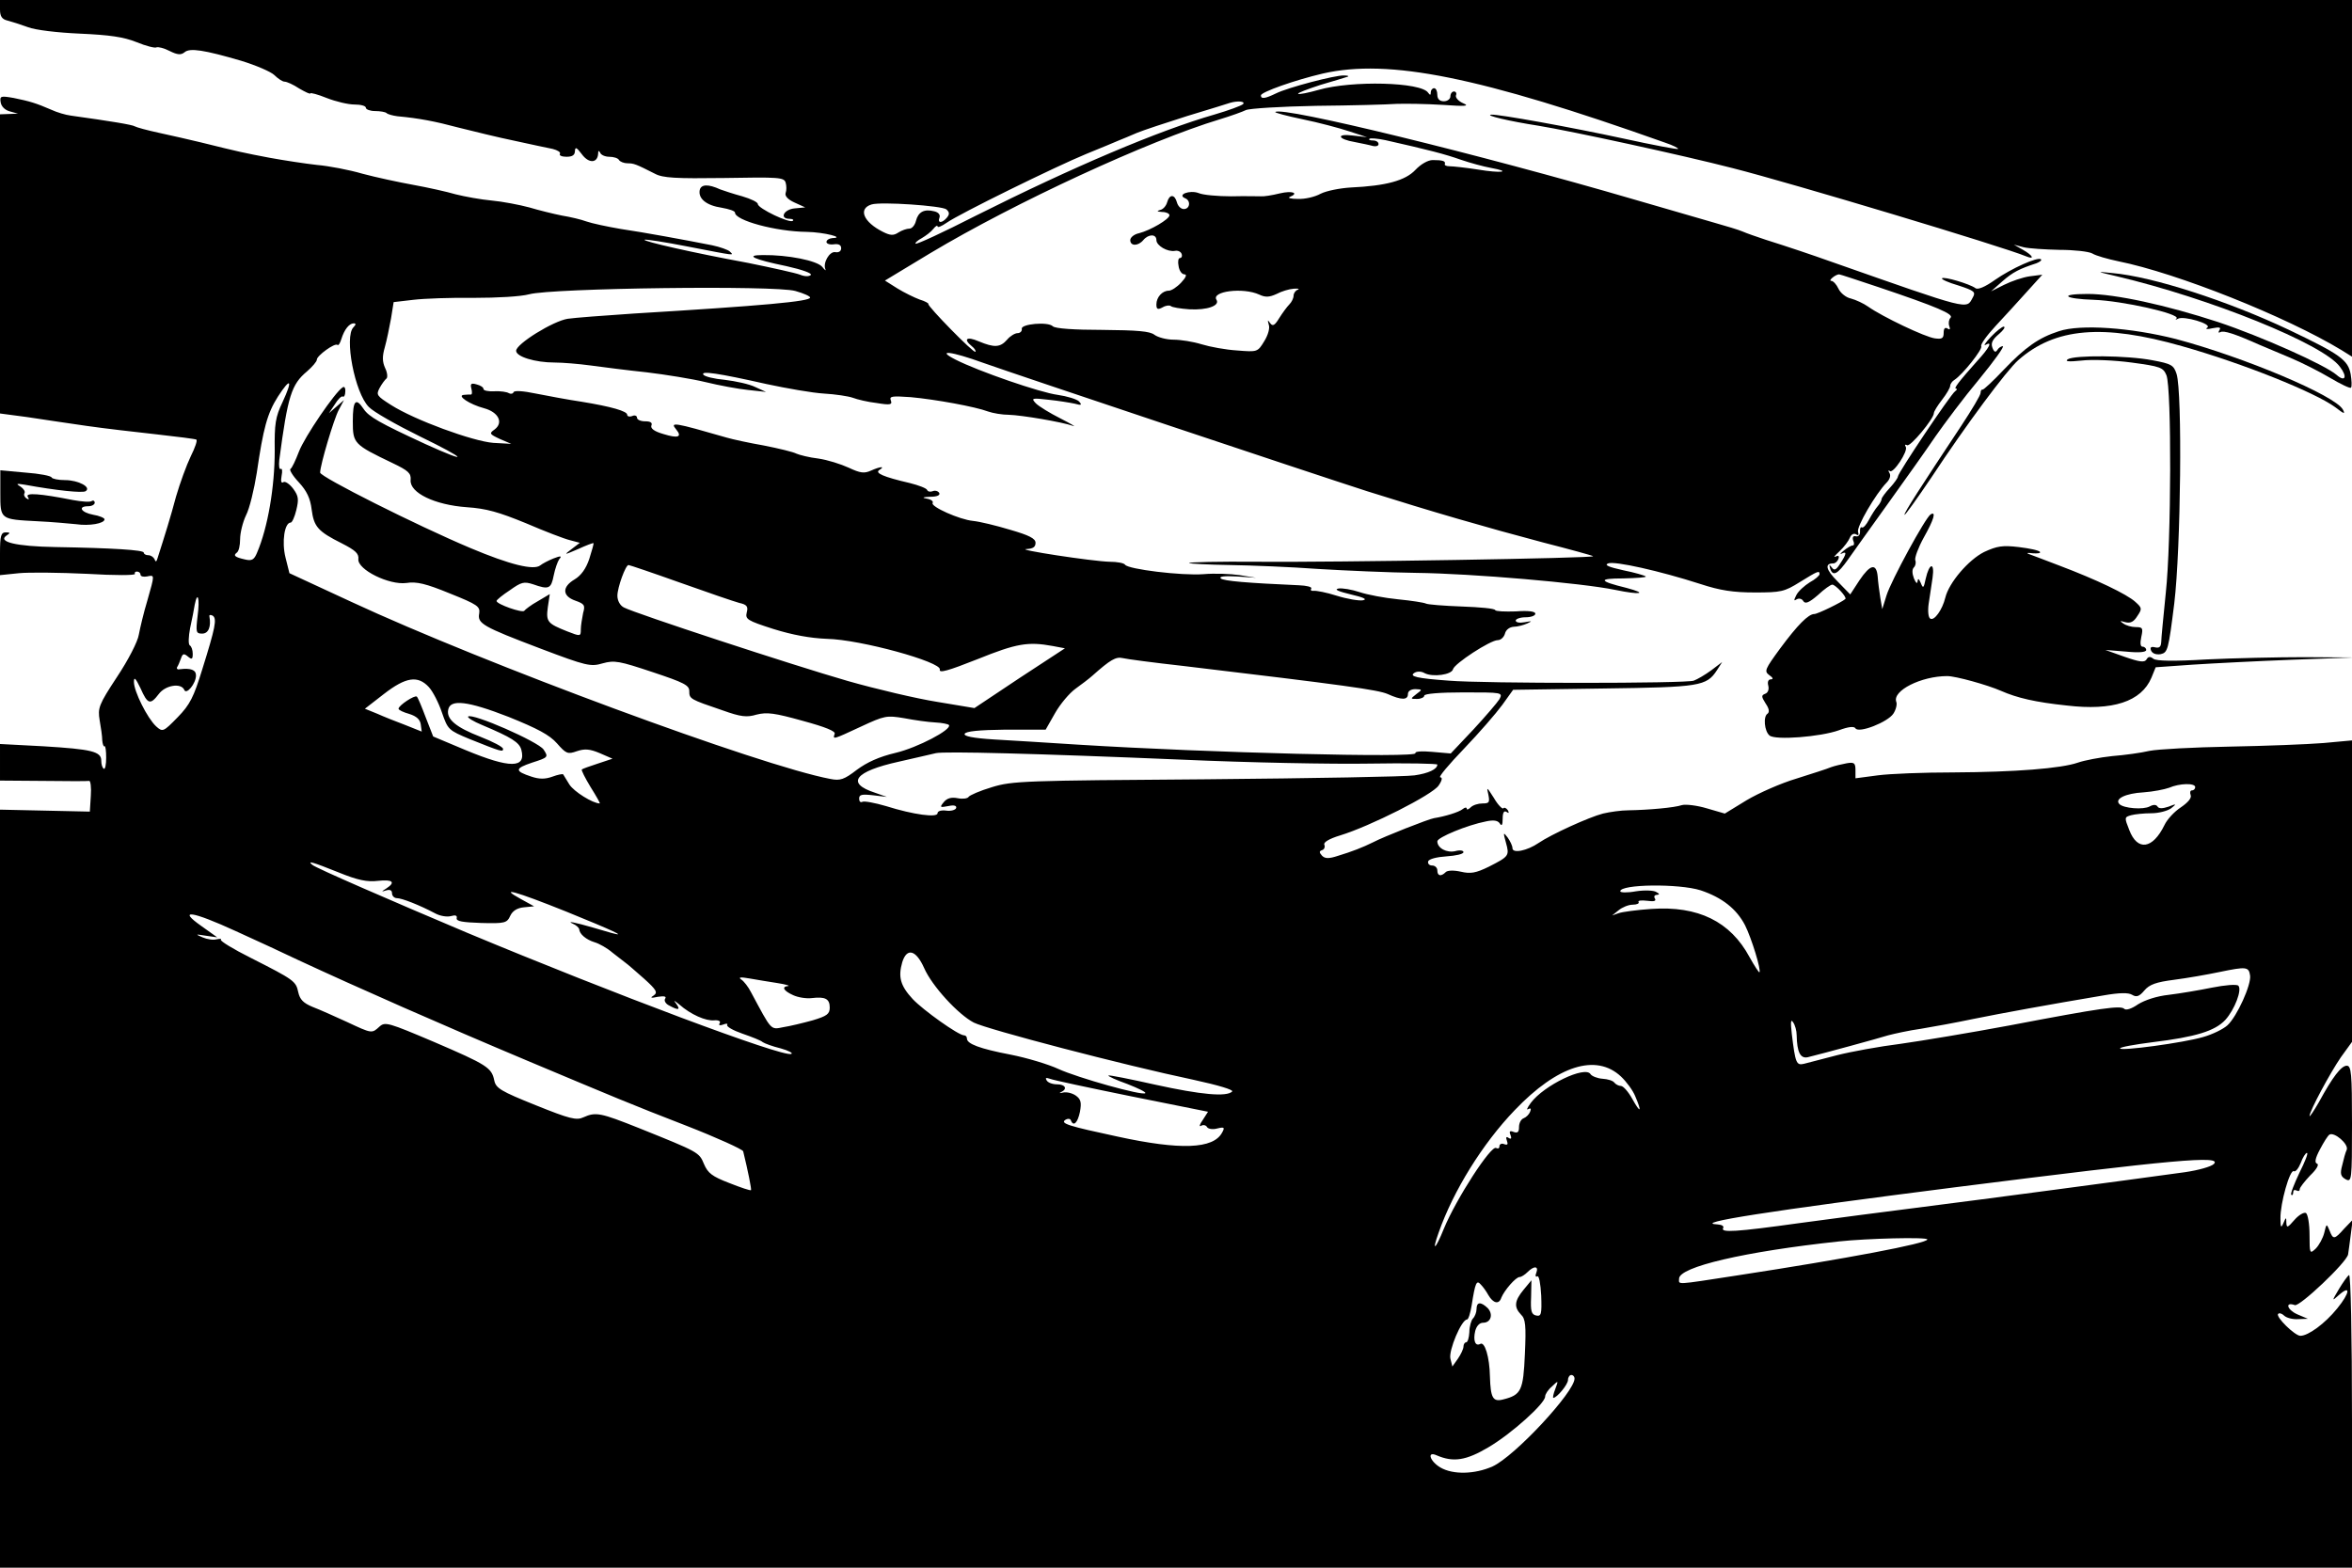 <?xml version="1.0" standalone="no"?>
<!DOCTYPE svg PUBLIC "-//W3C//DTD SVG 20010904//EN"
 "http://www.w3.org/TR/2001/REC-SVG-20010904/DTD/svg10.dtd">
<svg version="1.0" xmlns="http://www.w3.org/2000/svg"
 width="720pt" height="480pt" viewBox="0 0 720 480"
 preserveAspectRatio="xMidYMid meet">
<g transform="translate(0,480) scale(0.1,-0.1)"
fill="#000000" stroke="none">
<path d="M0 4771 c0 -21 6 -30 23 -34 12 -3 40 -12 62 -20 23 -9 91 -17 160
-20 90 -4 133 -10 173 -26 29 -12 57 -19 61 -16 5 2 23 -2 40 -11 24 -12 35
-13 46 -4 16 14 60 7 173 -26 46 -14 92 -34 102 -44 11 -11 25 -20 31 -20 7 0
27 -9 45 -21 19 -11 34 -18 34 -15 0 3 23 -3 50 -14 28 -11 66 -20 85 -20 19
0 35 -4 35 -10 0 -5 13 -10 28 -10 16 0 32 -3 35 -6 4 -4 19 -8 34 -10 65 -6
113 -15 188 -35 44 -11 121 -30 170 -40 50 -11 102 -22 117 -25 15 -4 25 -10
22 -15 -3 -5 6 -9 20 -9 18 0 26 5 26 18 1 13 5 11 21 -10 21 -29 48 -28 50 1
0 10 2 11 6 4 2 -7 15 -13 28 -13 13 0 27 -4 30 -10 3 -5 15 -10 26 -10 19 0
25 -2 84 -32 24 -13 64 -15 212 -13 168 3 183 2 188 -14 3 -10 3 -24 0 -32 -3
-9 7 -20 27 -29 l33 -15 -32 -3 c-34 -3 -48 -32 -16 -32 9 0 14 -3 10 -6 -9
-9 -107 38 -107 51 0 6 -21 16 -48 24 -26 7 -56 17 -67 21 -37 17 -59 16 -63
-2 -5 -26 20 -47 67 -54 23 -4 41 -10 41 -15 0 -24 125 -58 220 -59 53 -1 119
-18 78 -19 -10 -1 -18 -6 -18 -12 0 -5 10 -9 23 -7 14 2 22 -2 22 -12 0 -9 -7
-14 -18 -12 -18 3 -39 -34 -30 -53 2 -5 -2 -2 -10 8 -16 19 -105 37 -182 36
-56 0 -29 -13 73 -34 49 -11 79 -22 74 -27 -5 -5 -19 -5 -33 1 -13 5 -85 21
-159 36 -168 31 -322 66 -317 71 2 2 62 -7 133 -21 150 -29 141 -28 128 -15
-5 5 -30 14 -54 19 -86 17 -206 39 -280 50 -41 7 -88 17 -105 23 -16 6 -50 14
-75 18 -25 5 -70 16 -100 25 -30 8 -82 18 -115 21 -33 3 -82 12 -110 19 -27 8
-86 21 -130 29 -44 8 -114 23 -155 34 -41 12 -104 24 -140 27 -36 4 -101 14
-145 22 -79 15 -93 18 -210 47 -33 8 -90 21 -127 29 -37 8 -70 17 -75 20 -7 5
-74 16 -196 33 -16 2 -43 10 -60 18 -46 20 -66 26 -115 36 -40 7 -43 6 -40
-13 2 -13 13 -24 28 -28 l25 -7 -27 -1 -28 -1 0 -458 0 -458 83 -11 c45 -7
127 -19 182 -27 55 -8 152 -19 215 -26 63 -7 118 -14 121 -16 4 -2 -4 -25 -17
-51 -13 -27 -33 -82 -45 -123 -17 -64 -34 -118 -57 -190 -3 -11 -6 -11 -9 -2
-3 6 -11 12 -19 12 -8 0 -14 4 -14 8 0 8 -95 14 -270 17 -121 2 -180 16 -149
36 11 7 10 9 -3 9 -15 0 -18 -10 -18 -65 l0 -66 58 6 c31 3 125 2 209 -2 83
-5 149 -5 146 0 -2 4 1 7 6 7 6 0 11 -4 11 -9 0 -6 9 -8 20 -6 24 5 24 7 1
-74 -11 -36 -22 -83 -26 -104 -3 -21 -33 -79 -67 -130 -56 -85 -59 -95 -53
-132 4 -22 8 -50 8 -62 1 -11 4 -20 7 -18 3 2 5 -14 5 -35 0 -21 -3 -36 -7
-34 -5 3 -8 14 -8 25 0 28 -29 35 -177 44 l-133 7 0 -56 0 -56 133 -1 c72 -1
136 -1 140 0 4 1 7 -20 5 -46 l-3 -48 -137 3 -138 3 0 -1160 0 -1161 3600 0
3600 0 0 451 c0 264 -4 448 -9 445 -5 -3 -19 -23 -31 -43 -22 -37 -22 -38 -1
-19 38 34 35 8 -4 -40 -38 -47 -89 -84 -113 -84 -17 0 -77 59 -68 67 3 4 12 1
18 -5 7 -7 26 -12 42 -11 l31 1 -33 14 c-31 14 -38 39 -7 28 14 -6 158 130
163 155 1 7 5 34 8 59 l6 47 -26 -27 c-30 -34 -34 -34 -45 -5 -9 21 -9 21 -16
-8 -4 -16 -16 -38 -26 -48 -18 -17 -19 -16 -19 42 0 33 -5 63 -11 67 -6 3 -22
-6 -35 -21 -21 -24 -24 -26 -25 -9 0 18 -1 18 -9 -1 -7 -16 -9 -14 -9 14 -1
46 29 152 41 145 5 -3 14 8 21 25 6 17 15 31 19 31 5 0 -6 -27 -23 -61 -16
-34 -28 -64 -25 -67 3 -3 6 0 6 7 0 7 4 9 10 6 6 -3 10 -2 10 4 0 5 15 24 32
42 20 19 28 34 21 36 -8 3 -6 16 9 44 11 21 24 42 29 45 15 9 59 -29 53 -46
-4 -8 -10 -30 -14 -48 -7 -26 -5 -34 11 -43 18 -9 19 -3 19 169 0 155 -2 179
-16 179 -17 0 -43 -34 -85 -111 -16 -28 -29 -47 -29 -43 0 15 63 132 96 180
l34 47 0 461 0 462 -87 -8 c-49 -4 -178 -9 -288 -11 -110 -2 -220 -8 -245 -13
-25 -6 -76 -13 -114 -16 -38 -4 -85 -13 -105 -20 -52 -18 -193 -29 -381 -30
-91 0 -195 -4 -232 -9 l-68 -9 0 25 c0 22 -4 25 -27 21 -16 -3 -37 -8 -48 -12
-11 -5 -59 -20 -106 -35 -47 -14 -115 -44 -152 -66 l-67 -41 -55 16 c-30 9
-64 13 -76 10 -23 -8 -103 -15 -164 -16 -22 0 -57 -5 -78 -10 -43 -11 -159
-64 -197 -90 -35 -24 -80 -33 -80 -16 0 7 -7 22 -15 33 -13 17 -14 16 -5 -16
11 -40 10 -42 -53 -74 -39 -19 -55 -22 -85 -15 -22 5 -41 4 -46 -1 -15 -15
-26 -12 -26 5 0 8 -7 15 -16 15 -9 0 -14 6 -12 13 3 7 26 13 56 15 29 2 52 7
52 13 0 5 -11 7 -25 3 -26 -6 -55 9 -55 30 0 12 92 50 149 61 23 5 36 3 42 -6
6 -10 9 -5 9 14 0 19 4 26 12 21 7 -5 8 -3 4 5 -5 7 -11 10 -14 6 -3 -3 -17
11 -29 32 -21 33 -23 35 -17 11 5 -25 3 -28 -18 -28 -13 0 -29 -5 -36 -12 -7
-7 -12 -8 -12 -4 0 5 -6 4 -12 -1 -12 -10 -56 -23 -88 -28 -15 -2 -155 -57
-187 -74 -30 -15 -66 -29 -106 -41 -30 -10 -41 -9 -50 0 -9 10 -9 14 0 17 7 2
10 10 7 17 -3 7 15 18 48 28 92 28 284 125 302 153 11 16 12 25 5 25 -7 0 26
39 72 87 47 49 99 109 118 135 l33 46 277 4 c295 4 315 7 347 56 l16 25 -33
-25 c-19 -14 -43 -28 -54 -32 -23 -9 -644 -9 -750 0 -97 7 -123 13 -105 24 8
5 21 5 31 -1 25 -13 83 -5 87 12 4 17 114 89 137 89 9 0 19 9 22 20 3 12 14
20 27 21 11 0 30 5 41 10 17 8 15 8 -7 4 -16 -3 -28 -1 -28 5 0 5 14 10 30 10
17 0 30 5 30 11 0 7 -21 10 -60 7 -33 -1 -61 0 -63 4 -1 5 -47 9 -102 11 -55
2 -105 6 -110 9 -6 3 -44 9 -85 13 -41 4 -94 14 -118 22 -24 8 -53 13 -65 11
-14 -3 1 -9 38 -18 39 -9 52 -15 37 -18 -12 -2 -48 4 -80 14 -31 10 -63 16
-71 15 -7 -1 -10 2 -7 7 3 5 -14 9 -37 10 -158 7 -232 13 -240 21 -6 6 11 8
49 6 l59 -4 -50 8 c-27 4 -77 6 -111 3 -67 -5 -231 15 -240 29 -3 5 -24 9 -47
9 -51 1 -294 38 -254 39 19 1 27 6 27 19 0 13 -19 23 -78 40 -43 13 -93 25
-113 27 -42 4 -131 44 -124 55 3 5 -5 11 -17 13 -17 3 -14 5 10 6 21 0 31 5
27 12 -4 6 -13 8 -20 5 -8 -3 -15 -1 -17 4 -2 5 -25 14 -53 21 -82 19 -108 31
-93 40 19 12 3 11 -26 -2 -20 -9 -32 -8 -68 9 -24 11 -65 24 -93 28 -27 3 -58
11 -67 15 -9 5 -54 16 -100 25 -46 8 -96 19 -113 24 -163 47 -175 49 -155 25
19 -23 6 -28 -39 -14 -28 8 -40 17 -37 26 4 9 -3 13 -19 13 -14 0 -25 5 -25
11 0 6 -7 9 -15 5 -8 -3 -15 -1 -15 4 0 11 -48 25 -140 40 -41 6 -104 18 -140
25 -38 8 -66 10 -68 4 -2 -5 -9 -6 -14 -3 -6 4 -26 7 -45 6 -18 -1 -33 2 -33
7 0 5 -9 11 -21 14 -17 5 -20 2 -16 -13 3 -11 2 -19 -2 -18 -3 0 -13 0 -21 -1
-23 -2 17 -29 62 -41 44 -12 60 -44 32 -65 -17 -12 -16 -14 16 -29 l35 -15
-55 3 c-63 5 -241 70 -313 116 -44 28 -46 31 -35 52 7 13 17 26 21 29 4 3 3
18 -4 32 -9 20 -9 36 -1 64 6 21 14 61 19 88 l8 50 60 7 c33 4 116 7 185 6 73
0 144 4 170 11 70 19 755 28 815 10 25 -7 45 -16 45 -20 0 -12 -144 -25 -540
-49 -91 -6 -182 -13 -202 -16 -45 -7 -158 -77 -158 -98 0 -18 58 -36 118 -36
24 0 73 -4 110 -9 37 -5 114 -15 172 -21 58 -7 139 -20 180 -30 41 -10 100
-21 130 -24 l55 -6 -33 15 c-18 9 -60 18 -93 22 -33 3 -62 10 -66 16 -8 12 43
5 194 -29 61 -13 140 -27 175 -29 35 -2 75 -8 89 -13 13 -5 46 -13 73 -16 42
-7 48 -5 43 8 -5 13 3 14 61 10 76 -7 197 -29 237 -44 14 -5 43 -10 63 -10 39
-1 163 -22 197 -34 11 -4 -6 6 -39 23 -32 16 -66 37 -75 46 -15 16 -13 17 39
11 30 -3 66 -9 80 -12 21 -6 23 -4 13 7 -7 7 -37 16 -65 20 -54 7 -242 72
-313 108 -61 31 -14 26 85 -10 113 -40 998 -336 1175 -393 196 -62 365 -111
539 -157 82 -21 151 -40 153 -42 5 -6 -786 -19 -1027 -17 -118 1 -213 -1 -210
-4 3 -2 59 -5 125 -6 66 -1 188 -6 270 -12 83 -5 218 -11 300 -12 172 -2 507
-31 609 -52 77 -16 103 -12 35 6 -86 21 -88 29 -10 29 41 1 72 3 69 6 -3 3
-34 12 -69 19 -45 10 -59 16 -46 21 19 8 158 -23 282 -63 61 -20 101 -26 167
-26 80 0 90 2 138 32 55 34 60 36 60 24 0 -4 -13 -16 -30 -25 -16 -10 -35 -27
-41 -39 -8 -16 -8 -19 1 -13 7 4 16 2 20 -5 6 -10 17 -6 45 18 19 18 39 32 44
32 10 0 46 -39 40 -44 -11 -10 -85 -46 -95 -46 -18 0 -51 -33 -105 -106 -46
-63 -49 -69 -33 -81 12 -8 13 -13 5 -13 -8 0 -11 -8 -8 -19 3 -12 -1 -22 -9
-25 -13 -5 -12 -9 1 -30 11 -16 12 -26 6 -31 -14 -8 -10 -54 6 -67 18 -15 156
-4 212 16 29 11 47 13 51 6 10 -16 99 19 116 45 8 12 12 29 9 36 -13 34 76 79
156 79 26 0 123 -27 164 -45 50 -22 106 -35 201 -45 142 -17 229 12 260 85
l13 32 113 8 c62 4 199 11 303 15 l190 7 -150 1 c-82 0 -217 -3 -300 -7 -101
-6 -154 -5 -163 2 -10 8 -16 7 -21 -2 -6 -10 -21 -8 -67 8 l-59 21 63 -5 c40
-4 62 -2 62 5 0 5 -5 10 -11 10 -7 0 -8 11 -4 30 6 27 4 30 -17 30 -13 0 -30
5 -38 11 -12 8 -11 9 6 4 16 -4 26 1 37 19 15 22 14 25 -6 43 -26 24 -121 69
-232 111 -44 17 -87 33 -95 36 -8 3 -3 4 12 2 15 -1 25 0 23 4 -3 5 -32 11
-65 15 -50 6 -67 3 -106 -15 -48 -24 -108 -94 -119 -140 -9 -37 -34 -72 -46
-64 -6 3 -8 23 -5 45 3 21 9 58 12 80 7 49 -10 46 -21 -3 -6 -29 -8 -31 -15
-13 -6 14 -9 15 -10 5 -1 -9 -5 -5 -11 9 -6 16 -6 28 0 34 5 5 7 15 4 22 -2 8
9 38 26 69 31 55 39 82 21 71 -16 -10 -121 -203 -135 -248 l-13 -42 -6 35 c-3
19 -7 49 -8 65 -4 42 -23 37 -56 -12 l-28 -43 -39 40 c-36 36 -40 55 -13 55 6
0 13 6 16 14 3 9 0 11 -9 7 -8 -4 -2 3 12 16 14 13 28 32 32 42 4 10 12 14 19
10 7 -5 9 -2 6 7 -6 15 54 117 87 151 10 10 14 22 9 30 -4 7 -4 10 1 6 10 -10
57 61 49 74 -4 6 -2 8 4 5 9 -7 82 81 82 98 0 5 11 23 25 41 14 18 25 37 25
43 0 5 6 14 13 18 25 16 87 94 82 103 -3 5 17 33 44 62 27 29 70 76 96 105
l47 52 -39 -5 c-21 -3 -56 -15 -78 -26 l-40 -20 35 31 c32 28 52 38 104 55 10
4 17 9 14 12 -9 9 -91 -28 -141 -63 -31 -22 -53 -31 -60 -25 -18 13 -96 36
-102 30 -3 -3 19 -13 50 -22 49 -16 54 -20 44 -37 -20 -37 -4 -41 -434 110
-59 21 -130 45 -200 67 -27 9 -59 20 -70 25 -11 5 -51 17 -90 28 -38 11 -149
43 -245 71 -465 136 -1078 286 -1096 267 -2 -2 35 -12 83 -22 49 -10 113 -27
143 -37 l55 -18 -43 5 c-53 7 -48 -11 6 -20 20 -4 45 -9 55 -12 9 -2 17 0 17
6 0 6 -7 11 -17 11 -9 0 -14 2 -11 5 3 3 25 1 49 -4 133 -30 183 -43 231 -60
29 -10 70 -21 92 -25 66 -12 32 -17 -40 -5 -38 6 -77 10 -86 10 -10 0 -17 3
-15 7 3 9 -7 12 -37 12 -15 0 -37 -13 -53 -30 -31 -33 -90 -49 -198 -54 -33
-2 -74 -10 -92 -19 -18 -10 -49 -17 -70 -16 -21 0 -32 3 -25 6 30 12 8 20 -30
11 -24 -6 -50 -10 -58 -9 -8 0 -49 1 -91 0 -41 0 -87 4 -100 10 -27 10 -67 -5
-41 -16 18 -7 15 -33 -4 -33 -9 0 -18 9 -21 20 -7 26 -23 26 -30 1 -3 -11 -12
-22 -22 -24 -11 -3 -9 -5 7 -6 12 0 22 -5 22 -10 0 -12 -58 -46 -93 -55 -15
-3 -27 -13 -27 -21 0 -19 24 -19 40 0 16 19 40 19 40 0 0 -17 34 -37 57 -33 9
2 18 -3 20 -9 3 -7 0 -13 -5 -13 -5 0 -7 -11 -4 -25 2 -14 10 -25 18 -25 8 0
5 -9 -10 -25 -13 -14 -30 -25 -38 -25 -20 0 -38 -20 -38 -42 0 -15 4 -17 19
-9 10 6 21 7 25 4 4 -4 29 -8 57 -10 54 -3 94 11 83 29 -17 26 81 39 131 16
19 -9 31 -8 53 2 15 8 38 15 52 16 14 1 19 0 13 -3 -7 -2 -13 -11 -13 -18 0
-8 -6 -20 -13 -27 -7 -7 -21 -26 -31 -42 -14 -23 -20 -26 -28 -15 -8 11 -8 10
-4 -5 4 -10 -2 -32 -14 -51 -20 -33 -21 -33 -83 -28 -34 2 -83 11 -109 19 -26
8 -64 14 -85 14 -22 0 -48 7 -59 15 -14 11 -52 14 -160 15 -85 0 -144 4 -151
11 -15 15 -99 7 -95 -8 1 -7 -5 -13 -13 -13 -8 0 -23 -9 -32 -20 -21 -24 -39
-25 -87 -5 -37 16 -48 7 -21 -15 9 -7 13 -15 11 -17 -5 -6 -147 140 -144 146
2 2 -10 9 -27 14 -16 6 -47 21 -68 34 l-38 24 139 84 c259 155 668 344 887
410 33 10 69 23 79 28 11 5 107 11 215 13 108 1 219 4 246 6 28 1 91 0 140 -3
72 -5 85 -4 64 5 -14 6 -24 17 -22 24 3 6 0 12 -6 12 -6 0 -11 -7 -11 -15 0
-8 -9 -15 -20 -15 -13 0 -20 7 -20 20 0 11 -4 20 -10 20 -5 0 -10 -6 -10 -12
0 -10 -2 -10 -8 -2 -21 33 -234 38 -335 9 -32 -9 -61 -15 -63 -12 -3 2 28 14
68 27 40 12 78 23 83 25 6 2 1 4 -11 4 -27 1 -172 -37 -208 -55 -33 -16 -46
-18 -46 -6 0 10 104 47 190 67 202 46 480 -10 1048 -212 24 -8 41 -17 39 -19
-2 -2 -77 12 -168 32 -157 34 -383 75 -404 73 -21 -2 55 -20 145 -34 99 -16
440 -90 595 -130 181 -46 826 -240 898 -270 27 -11 20 3 -10 20 l-28 16 30 -8
c17 -4 66 -7 110 -8 44 0 89 -5 100 -11 11 -7 47 -17 80 -24 179 -36 513 -169
683 -272 l32 -20 0 546 0 546 -3600 0 -3600 0 0 -29z m3805 -290 c-6 -5 -44
-19 -85 -31 -174 -50 -435 -161 -734 -311 -98 -50 -180 -88 -183 -85 -3 2 6
10 19 17 12 7 28 19 35 28 7 9 13 12 13 8 0 -5 12 0 28 11 38 27 333 172 428
211 44 18 88 36 99 41 11 4 36 15 55 23 19 8 89 31 155 52 66 20 125 38 130
40 23 7 49 5 40 -4z m-908 -322 c10 -9 10 -15 2 -25 -15 -18 -30 -18 -23 0 3
8 -3 16 -16 19 -31 8 -49 -2 -56 -29 -3 -13 -12 -24 -20 -24 -8 0 -23 -5 -34
-12 -15 -10 -25 -9 -47 2 -60 30 -77 71 -35 84 29 9 215 -4 229 -15z m2853
-238 c181 -61 232 -83 221 -94 -5 -5 -7 -16 -4 -25 4 -10 2 -13 -5 -8 -8 5
-12 0 -12 -13 0 -17 -5 -20 -27 -17 -30 4 -160 66 -204 97 -14 10 -38 21 -53
25 -15 3 -32 17 -38 30 -6 13 -16 24 -22 24 -11 0 13 20 24 20 3 0 57 -18 120
-39z m-4668 -123 c-29 -29 4 -201 47 -244 14 -15 85 -55 156 -90 144 -70 157
-87 18 -24 -141 65 -174 84 -190 108 -24 36 -33 26 -33 -38 0 -68 3 -71 122
-128 48 -23 57 -31 55 -52 -3 -39 74 -76 172 -83 60 -4 98 -15 181 -49 58 -25
118 -48 135 -52 l30 -8 -25 -19 c-25 -19 -24 -19 20 0 24 11 45 19 47 18 1 -1
-5 -23 -13 -48 -10 -30 -25 -51 -45 -63 -39 -23 -38 -51 2 -65 28 -10 31 -14
24 -38 -3 -16 -7 -38 -7 -50 0 -22 -1 -22 -42 -6 -60 24 -65 29 -59 74 l6 40
-37 -22 c-20 -11 -38 -25 -41 -29 -5 -8 -85 20 -85 30 0 3 18 18 41 33 35 25
43 27 71 18 48 -17 55 -14 63 27 4 20 12 43 17 50 9 10 5 11 -18 2 -15 -6 -34
-16 -40 -21 -20 -16 -93 2 -214 53 -166 70 -460 218 -460 231 0 23 42 164 57
192 l16 30 -23 -20 -23 -20 18 27 c9 15 20 26 24 24 4 -3 8 4 8 15 1 11 -3 17
-8 13 -23 -14 -117 -152 -134 -197 -10 -26 -21 -50 -26 -53 -4 -2 7 -21 26
-41 24 -26 35 -49 39 -83 7 -53 19 -67 93 -104 41 -21 52 -31 50 -48 -3 -32
94 -80 147 -73 31 5 60 -2 133 -32 85 -34 93 -40 90 -61 -6 -31 9 -40 188
-108 140 -53 153 -56 190 -45 36 10 51 7 153 -27 96 -32 112 -40 112 -58 0
-24 2 -25 102 -59 56 -20 74 -22 104 -13 32 8 55 5 141 -19 70 -19 102 -32 98
-40 -6 -18 -6 -18 80 22 73 34 79 35 133 26 31 -6 74 -12 95 -13 21 -1 40 -5
42 -8 9 -14 -96 -69 -163 -85 -51 -12 -88 -29 -119 -52 -39 -30 -51 -34 -81
-28 -214 40 -1062 354 -1466 542 l-190 88 -12 48 c-12 48 -3 107 16 107 4 0
12 17 17 38 8 33 7 43 -9 65 -11 15 -25 24 -30 21 -7 -5 -9 2 -6 19 3 15 2 24
-3 21 -4 -2 -6 10 -4 28 26 196 37 231 85 271 16 14 30 30 30 36 0 12 55 52
63 45 3 -3 8 5 12 18 9 29 24 48 38 48 7 0 7 -4 -1 -12z m-217 -229 c-22 -46
-25 -67 -24 -149 0 -111 -21 -235 -54 -312 -9 -22 -16 -26 -37 -21 -31 7 -37
12 -25 21 6 4 10 22 10 41 0 19 8 52 18 73 11 21 25 80 33 130 20 137 32 182
65 234 39 60 46 52 14 -17z m1217 -553 c84 -30 166 -58 181 -62 23 -5 28 -11
23 -29 -5 -21 1 -25 82 -51 58 -18 112 -28 163 -30 103 -2 352 -71 346 -94 -3
-12 25 -4 116 32 119 48 154 54 230 40 l37 -7 -139 -91 -138 -92 -114 19 c-63
10 -186 39 -274 64 -170 49 -651 207 -685 225 -12 6 -20 21 -20 36 0 25 25 94
34 94 3 0 74 -24 158 -54z m-1477 -101 c-6 -51 -5 -55 14 -55 19 0 28 21 22
53 -1 5 4 5 10 2 14 -9 8 -37 -32 -165 -26 -84 -37 -107 -75 -146 -44 -45 -46
-46 -66 -28 -27 25 -68 107 -68 136 0 17 5 12 20 -19 22 -50 30 -52 56 -18 20
27 68 35 78 13 6 -17 36 19 36 44 0 17 -16 23 -49 19 -7 -2 -11 1 -9 6 3 4 8
16 12 27 5 15 9 16 21 6 12 -10 15 -9 15 8 0 12 -4 23 -9 26 -5 3 -4 27 1 53
6 27 12 58 14 71 9 45 16 20 9 -33z m3017 -154 c495 -59 596 -73 626 -86 42
-19 62 -19 62 0 0 9 9 15 23 15 21 -1 22 -1 3 -15 -19 -15 -19 -15 2 -15 12 0
22 5 22 10 0 6 47 10 120 10 119 0 121 0 110 -21 -7 -11 -43 -53 -80 -93 l-69
-73 -57 5 c-32 3 -54 1 -51 -4 9 -15 -631 1 -1032 26 -91 6 -208 13 -259 16
-64 4 -92 10 -89 17 3 8 43 12 126 13 l122 0 29 51 c16 28 44 61 62 74 18 13
42 31 53 41 54 48 71 58 92 53 12 -3 95 -14 185 -24z m-2309 -65 c12 -13 30
-48 40 -78 18 -52 20 -54 85 -81 97 -39 102 -40 102 -30 0 6 -31 22 -69 37
-75 29 -105 54 -99 83 6 33 59 27 185 -22 89 -36 125 -55 148 -81 28 -32 33
-34 61 -24 24 8 39 7 70 -6 l39 -17 -45 -15 c-25 -8 -47 -16 -49 -18 -2 -2 10
-26 27 -54 17 -27 30 -50 28 -50 -21 0 -79 36 -93 58 -9 15 -18 29 -19 31 -2
2 -17 -1 -33 -7 -22 -8 -40 -8 -64 0 -52 17 -52 25 2 43 50 16 50 17 35 40
-16 24 -219 113 -231 101 -3 -3 16 -15 43 -26 90 -38 114 -53 120 -76 15 -57
-35 -57 -170 -1 l-100 42 -23 59 c-12 32 -24 61 -27 63 -6 6 -56 -27 -56 -37
0 -4 15 -11 33 -16 22 -7 33 -17 35 -32 l3 -22 -50 20 c-27 10 -67 26 -87 35
l-37 15 58 45 c67 52 104 58 138 21z m2307 -222 c201 -9 458 -14 573 -12 114
2 207 0 207 -3 0 -14 -27 -27 -70 -33 -25 -4 -311 -9 -636 -12 -559 -4 -595
-5 -657 -24 -37 -11 -69 -25 -72 -30 -3 -5 -18 -7 -33 -4 -20 4 -33 0 -43 -12
-13 -16 -12 -17 14 -12 18 4 26 1 24 -6 -2 -6 -16 -10 -30 -8 -15 2 -27 -1
-27 -8 0 -14 -72 -5 -158 22 -34 10 -67 16 -72 13 -6 -3 -10 1 -10 10 0 12 8
14 43 10 l42 -5 -37 13 c-89 29 -62 65 74 95 51 12 102 23 113 26 26 6 302 -1
755 -20z m3100 -84 c0 -5 -4 -10 -10 -10 -5 0 -7 -6 -4 -14 4 -9 -8 -23 -30
-38 -20 -13 -42 -37 -50 -54 -36 -74 -83 -81 -108 -15 -15 38 -15 39 6 45 11
3 39 6 62 6 22 0 49 7 60 15 18 14 17 15 -8 5 -18 -6 -29 -6 -33 0 -4 7 -13 7
-24 1 -20 -11 -80 -6 -93 7 -16 16 19 33 74 36 29 2 64 9 78 14 32 14 80 15
80 2z m-5684 -261 c59 -24 88 -30 121 -26 45 5 55 -4 26 -23 -17 -11 -17 -11
0 -6 11 3 17 0 17 -9 0 -8 7 -15 15 -15 15 0 69 -21 118 -47 15 -8 36 -11 47
-8 14 4 20 2 18 -6 -2 -10 18 -13 75 -15 73 -2 79 0 89 22 7 15 21 24 42 26
l31 3 -40 22 c-71 39 -19 25 138 -38 145 -59 191 -80 137 -65 -14 4 -38 11
-55 16 -55 16 -82 21 -62 12 10 -4 19 -12 20 -17 1 -15 21 -32 47 -40 14 -4
39 -18 55 -32 17 -13 35 -27 40 -31 6 -4 31 -26 56 -48 39 -35 43 -43 30 -52
-12 -7 -9 -9 13 -4 20 3 27 1 22 -6 -4 -6 2 -16 13 -21 29 -16 35 -13 20 7 -9
11 -5 9 11 -4 34 -30 81 -51 107 -48 13 1 20 -3 16 -9 -4 -6 0 -8 11 -4 9 4
15 3 12 -1 -3 -5 18 -17 47 -27 29 -10 57 -21 62 -26 6 -4 30 -13 55 -19 25
-7 39 -15 32 -17 -27 -10 -544 184 -992 371 -232 98 -465 199 -474 208 -17 14
0 9 80 -23z m4170 -55 c66 -22 110 -57 136 -107 20 -40 50 -138 44 -144 -1 -2
-15 19 -30 46 -59 110 -158 158 -301 148 -44 -3 -89 -9 -100 -13 l-20 -7 20
16 c11 9 30 17 43 17 13 0 21 4 18 8 -3 5 9 6 26 4 21 -3 29 -1 24 7 -4 6 -1
11 6 11 9 1 9 3 -2 9 -8 5 -36 6 -62 2 -27 -5 -48 -4 -48 0 0 22 180 24 246 3z
m-4484 -125 c62 -28 148 -68 192 -89 183 -85 437 -197 701 -308 262 -110 316
-133 484 -198 95 -37 174 -73 176 -79 15 -61 26 -117 24 -119 -2 -2 -32 8 -67
22 -52 20 -65 30 -77 58 -15 36 -15 36 -199 110 -118 47 -132 50 -170 33 -21
-10 -42 -5 -146 37 -107 43 -122 52 -127 76 -8 39 -22 48 -185 118 -139 59
-149 62 -166 47 -24 -22 -23 -22 -100 14 -37 17 -84 38 -105 46 -29 12 -39 23
-44 45 -7 34 -13 38 -145 105 -54 27 -95 52 -92 56 3 3 -2 3 -13 1 -10 -3 -29
0 -43 6 -23 10 -22 10 10 5 l35 -5 -49 35 c-74 52 -29 46 106 -16z m2107 -113
c24 -55 104 -142 152 -167 42 -21 458 -130 672 -175 78 -17 124 -31 119 -36
-17 -17 -95 -10 -236 21 -76 17 -141 30 -143 28 -2 -2 24 -14 58 -26 33 -13
58 -25 55 -28 -8 -9 -207 47 -266 74 -30 14 -96 34 -147 44 -94 18 -133 33
-133 49 0 6 -4 10 -9 10 -17 0 -125 77 -157 111 -38 41 -45 68 -32 113 14 45
42 38 67 -18z m4059 -23 c4 -28 -40 -125 -69 -152 -13 -12 -46 -28 -74 -36
-61 -18 -255 -44 -255 -35 0 4 45 12 100 19 131 16 190 34 222 68 29 32 52 93
40 105 -5 5 -41 2 -81 -6 -39 -8 -99 -18 -132 -22 -37 -4 -73 -16 -94 -29 -20
-14 -37 -19 -42 -14 -11 11 -65 4 -353 -51 -118 -22 -268 -47 -332 -56 -64 -8
-152 -24 -195 -35 -43 -11 -88 -23 -100 -26 -24 -6 -27 1 -38 92 -4 36 -3 46
4 35 6 -8 11 -26 11 -40 1 -51 11 -72 34 -67 49 12 214 57 246 67 19 5 64 15
100 20 36 6 108 19 160 30 89 18 231 44 398 72 51 9 78 9 89 2 13 -8 22 -5 37
13 16 19 37 26 91 33 39 5 102 16 140 24 82 17 89 16 93 -11z m-4508 -23 c25
-4 39 -8 33 -9 -22 -2 -14 -15 15 -28 15 -7 40 -11 57 -9 41 5 55 -2 55 -29 0
-20 -9 -26 -52 -39 -29 -8 -70 -18 -90 -21 -40 -8 -35 -12 -99 107 -8 16 -22
34 -30 39 -10 7 -2 8 26 3 22 -4 60 -10 85 -14z m2582 -286 c17 -16 37 -43 44
-61 21 -49 16 -53 -9 -8 -12 22 -28 40 -35 40 -7 0 -16 5 -20 10 -4 6 -20 11
-36 12 -16 1 -33 8 -37 14 -16 27 -143 -34 -183 -88 -11 -15 -14 -23 -8 -19 8
4 10 2 6 -8 -3 -8 -12 -17 -20 -20 -8 -3 -14 -15 -14 -27 0 -15 -4 -19 -16
-15 -12 5 -15 2 -10 -9 4 -11 2 -14 -6 -9 -7 5 -9 2 -5 -9 4 -11 2 -14 -9 -10
-7 3 -14 0 -14 -7 0 -6 -4 -8 -10 -5 -15 10 -122 -155 -160 -247 -26 -65 -38
-73 -16 -12 45 128 134 272 233 375 131 137 249 174 325 103z m-1498 -61 l234
-47 -16 -25 c-10 -14 -12 -22 -5 -18 6 4 15 2 18 -4 4 -6 18 -8 32 -4 21 5 23
3 14 -13 -27 -50 -127 -54 -320 -12 -149 32 -176 40 -160 51 8 5 15 4 17 -1 8
-21 21 -8 28 26 5 28 3 38 -12 49 -11 8 -28 12 -39 10 -11 -3 -14 -2 -7 1 21
10 13 24 -12 24 -14 0 -28 5 -32 12 -5 8 -2 9 10 5 9 -4 122 -28 250 -54z
m3313 -207 c-8 -8 -47 -19 -88 -25 -203 -28 -617 -83 -799 -106 -113 -14 -285
-37 -382 -50 -194 -27 -242 -30 -233 -15 3 6 -4 10 -17 11 -82 4 155 41 729
114 671 85 817 98 790 71z m-877 -231 c0 -12 -248 -59 -581 -110 -195 -30
-179 -29 -179 -10 0 36 201 83 490 114 83 9 270 14 270 6z m-1197 -102 c-4 -9
-2 -14 3 -11 5 4 10 -22 12 -59 2 -57 0 -64 -15 -61 -15 3 -18 13 -16 56 l1
52 -24 -29 c-28 -34 -30 -53 -8 -76 14 -13 16 -33 12 -121 -5 -112 -11 -125
-67 -139 -31 -8 -38 5 -40 70 -1 60 -16 109 -30 100 -15 -8 -22 11 -15 40 4
15 13 25 24 25 24 0 32 26 14 45 -21 20 -34 19 -34 -3 0 -10 -5 -23 -11 -29
-5 -5 -11 -24 -11 -42 -1 -17 -5 -31 -10 -31 -4 0 -8 -6 -8 -13 0 -7 -8 -24
-17 -37 l-17 -24 -6 24 c-6 25 34 120 51 120 4 0 10 19 14 43 11 70 15 79 28
64 7 -7 17 -21 23 -32 15 -26 33 -30 40 -8 9 22 44 63 56 63 5 0 16 7 24 15
20 20 35 19 27 -2z m117 -324 c0 -41 -183 -238 -251 -269 -54 -24 -121 -26
-160 -3 -32 19 -42 51 -11 37 51 -22 90 -16 159 25 71 42 173 134 173 155 0 7
9 21 21 31 20 19 20 19 10 -8 -6 -15 -8 -27 -6 -27 11 0 45 41 45 55 0 8 5 15
10 15 6 0 10 -5 10 -11z"/>
<path d="M6480 3954 c284 -67 632 -207 683 -277 24 -31 16 -48 -10 -25 -36 31
-231 118 -363 162 -159 52 -315 86 -399 86 -90 0 -74 -15 19 -18 87 -3 265
-43 253 -57 -5 -4 -3 -5 4 -1 17 10 106 -16 90 -27 -7 -5 -1 -6 16 -2 21 4 27
3 21 -6 -4 -7 -3 -9 3 -6 10 6 44 -5 118 -38 17 -7 59 -25 95 -40 36 -15 91
-43 123 -62 32 -19 61 -33 64 -30 3 4 2 22 -1 41 -8 44 -32 61 -189 136 -186
88 -416 163 -541 174 -50 5 -50 5 14 -10z"/>
<path d="M6094 3768 c-16 -17 -23 -28 -16 -24 23 13 12 -9 -26 -50 -57 -64
-72 -84 -64 -84 4 0 3 -4 -3 -8 -14 -10 -175 -250 -175 -261 0 -4 -11 -20 -25
-35 -13 -14 -25 -30 -25 -34 0 -4 -5 -14 -12 -22 -7 -8 -19 -27 -27 -42 -8
-15 -17 -25 -21 -23 -4 3 -7 -3 -6 -13 0 -10 -5 -16 -13 -14 -8 2 -11 -3 -8
-13 4 -8 3 -15 -1 -15 -5 0 -17 -7 -28 -16 -10 -8 -13 -13 -6 -9 16 8 15 -1
-5 -31 -12 -19 -18 -22 -25 -12 -8 10 -9 10 -6 -1 8 -28 23 -20 56 27 18 26
75 105 125 175 51 71 115 161 142 201 28 40 87 119 133 174 46 56 79 102 73
102 -5 0 -13 -5 -17 -12 -5 -8 -10 -6 -15 8 -5 14 1 25 20 41 14 12 21 22 15
23 -5 0 -23 -14 -40 -32z"/>
<path d="M6303 3786 c-62 -20 -103 -49 -169 -118 -32 -34 -62 -62 -65 -61 -3
1 -6 -3 -6 -10 0 -7 -27 -52 -60 -102 -124 -187 -173 -263 -173 -271 0 -5 37
47 83 115 106 161 230 327 265 358 113 100 260 112 502 43 187 -53 406 -141
469 -187 27 -21 31 -22 23 -7 -23 43 -304 161 -511 216 -138 35 -292 46 -358
24z"/>
<path d="M6330 3700 c-10 -7 3 -8 42 -4 32 4 101 1 153 -6 89 -12 97 -15 107
-39 16 -40 15 -511 -2 -666 -7 -71 -14 -139 -14 -151 -1 -15 -6 -19 -19 -16
-12 3 -16 0 -12 -10 4 -9 15 -13 29 -11 22 5 24 12 42 156 20 167 25 645 7
702 -9 27 -15 31 -74 42 -78 15 -238 16 -259 3z"/>
<path d="M1 3291 c0 -82 -1 -81 114 -87 44 -2 97 -7 118 -9 40 -6 87 2 87 15
0 4 -16 11 -35 14 -37 7 -48 26 -15 26 11 0 20 5 20 11 0 5 -4 8 -9 5 -5 -4
-31 -2 -58 3 -101 20 -146 23 -138 10 5 -8 4 -10 -4 -5 -6 4 -9 11 -6 16 3 5
-3 14 -12 20 -15 9 -13 10 12 6 99 -18 177 -26 187 -20 19 12 -22 34 -63 34
-21 0 -39 4 -41 8 -1 5 -38 12 -80 15 l-77 7 0 -69z"/>
</g>
</svg>

